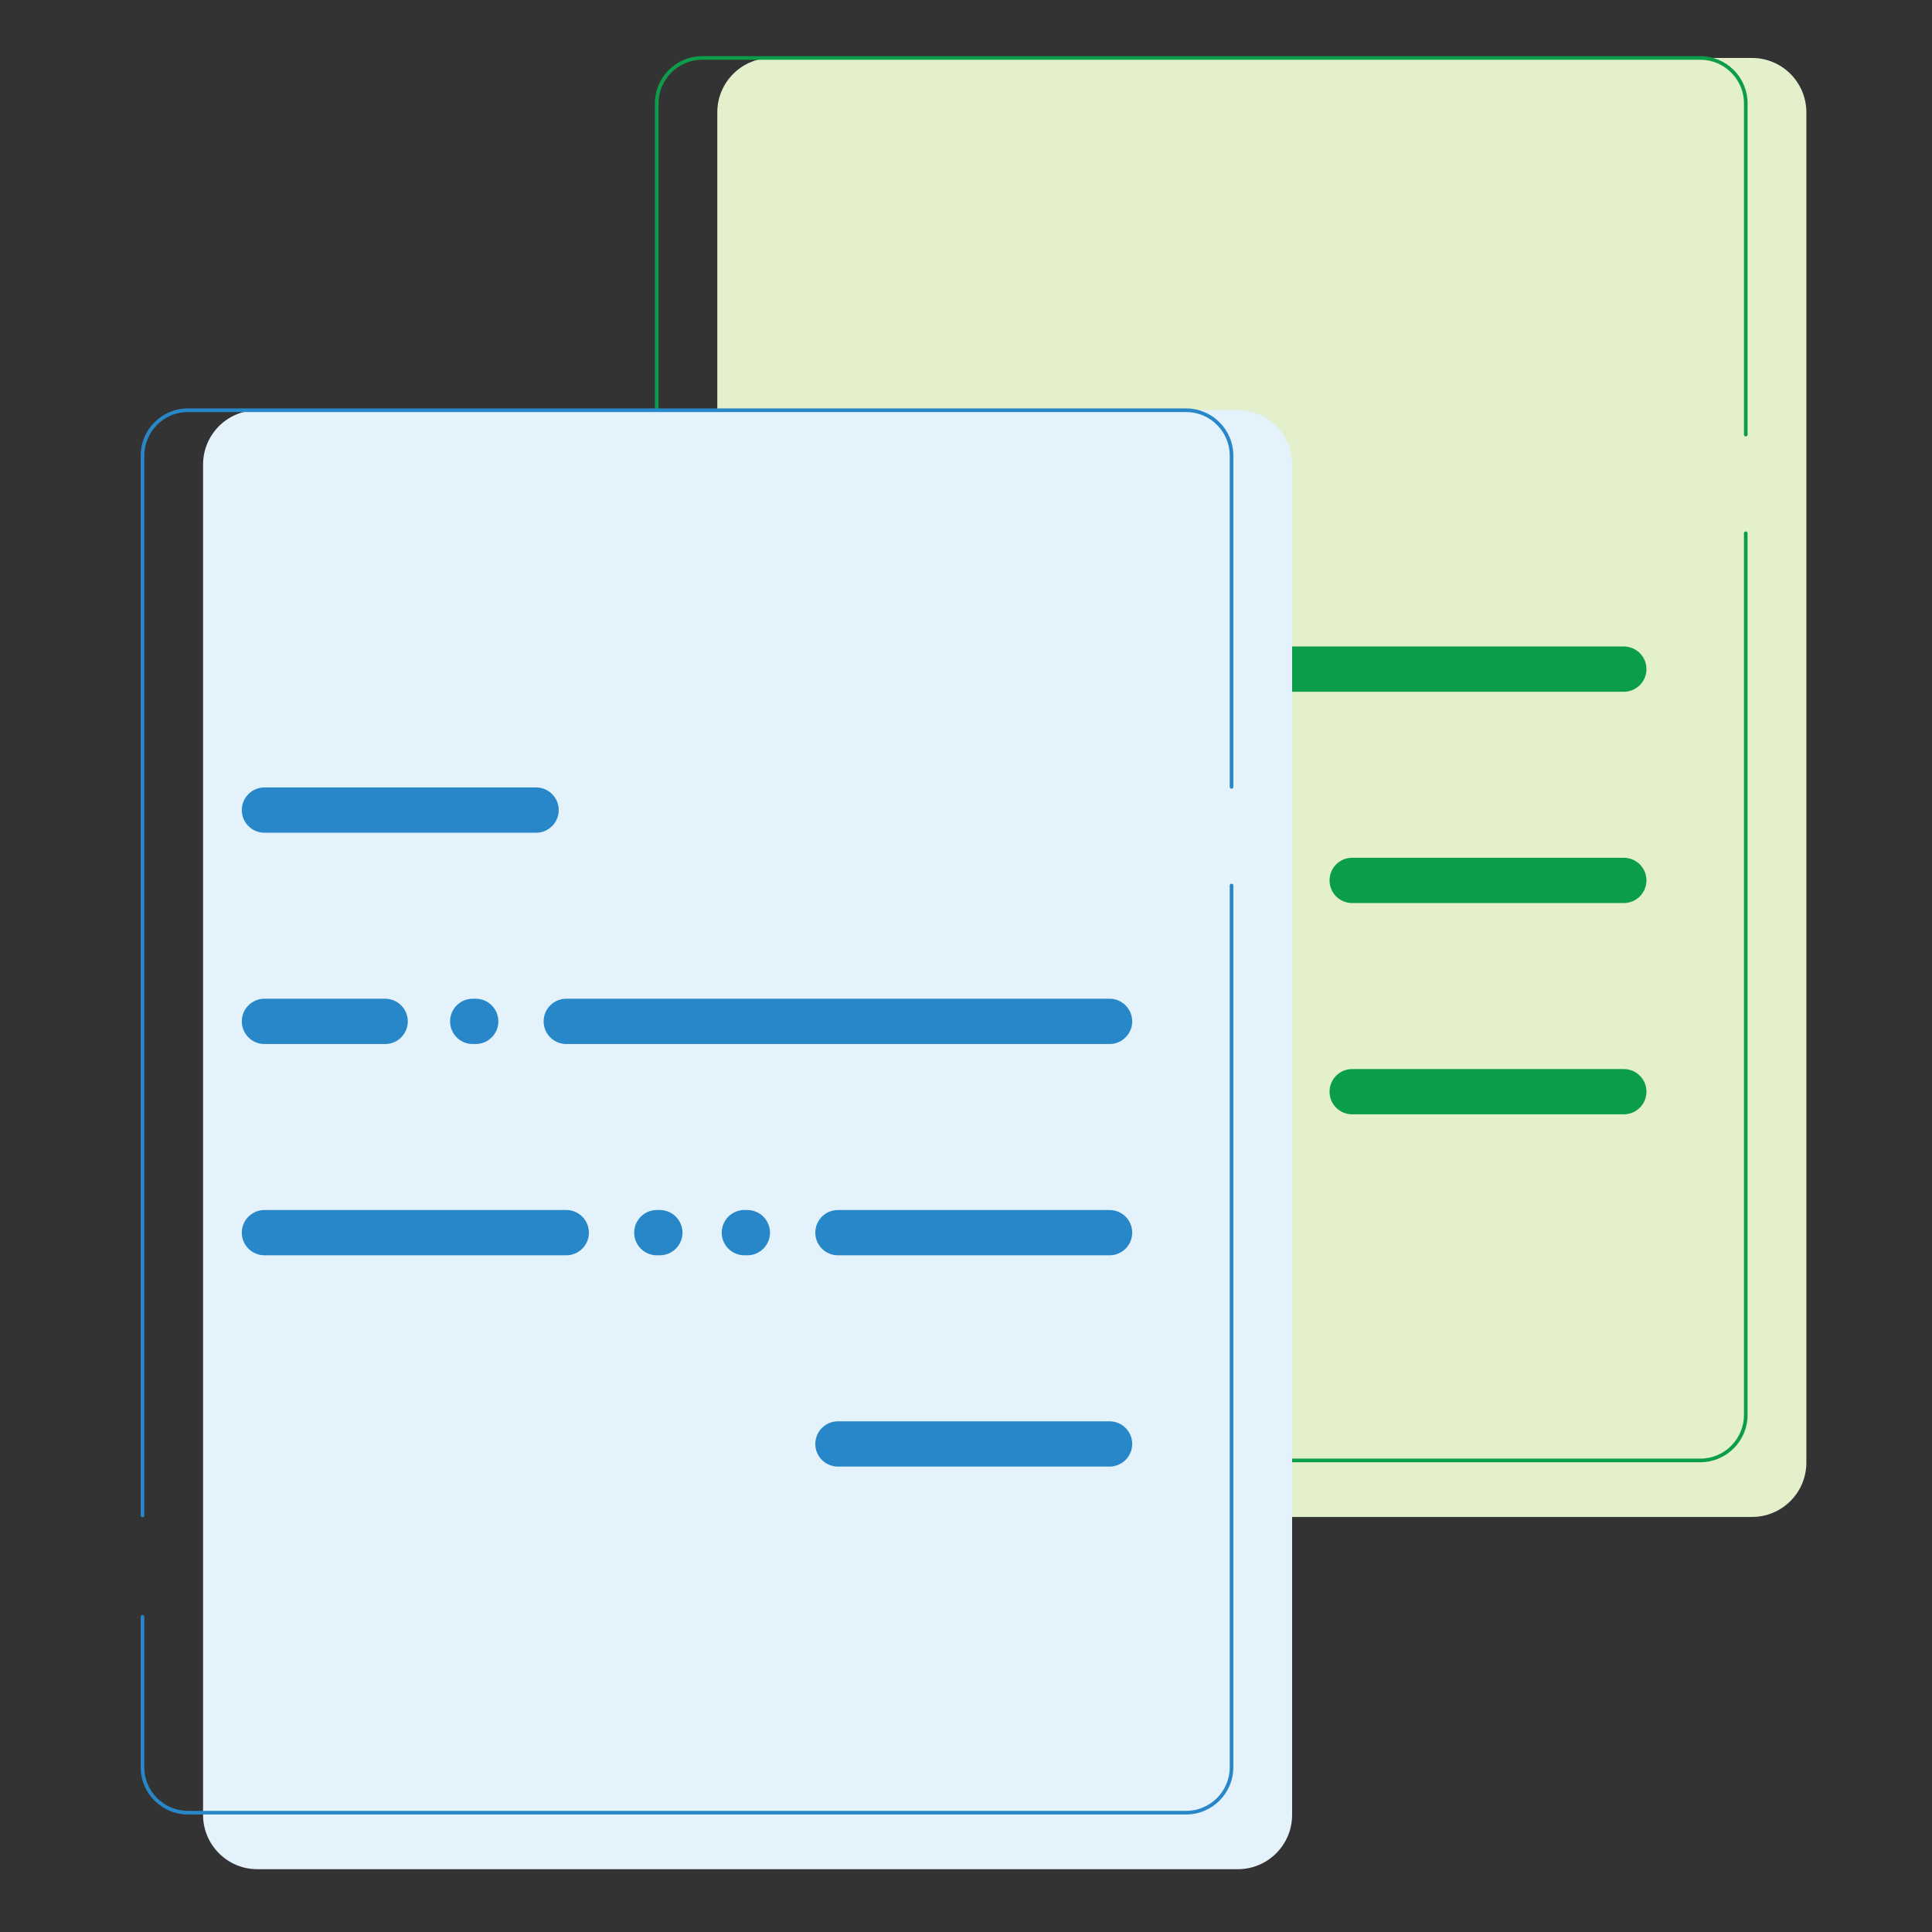 <svg xmlns="http://www.w3.org/2000/svg" id="Layer_1" width="800" height="800" x="0" y="0" enable-background="new 0 0 800 800" version="1.0" viewBox="0 0 800 800" xml:space="preserve"><rect x="0" y="0" width="800" height="800" fill="#333333" stroke="none"/><g><path fill="#E4F0CC" d="M725.472,628.14H319.521c-12.429,0-22.5-10.075-22.5-22.5V46.5c0-12.425,10.071-22.5,22.5-22.5h405.951 c12.422,0,22.5,10.075,22.5,22.5v559.14C747.972,618.064,737.894,628.14,725.472,628.14"/></g><g><path fill="#0B9D49" d="M704.085,605.478H290.737c-10.781,0-19.551-8.77-19.551-19.548v-62.336c0-0.414,0.336-0.75,0.75-0.75 s0.75,0.336,0.75,0.75v62.336c0,9.951,8.098,18.048,18.051,18.048h413.348c9.949,0,18.043-8.097,18.043-18.048V220.805 c0-0.414,0.336-0.75,0.75-0.75s0.75,0.336,0.75,0.75V585.93C723.628,596.708,714.861,605.478,704.085,605.478z"/></g><g><path fill="#0B9D49" d="M271.936,482.413c-0.414,0-0.75-0.336-0.75-0.75V42.801c0-10.778,8.771-19.547,19.551-19.547h413.348 c10.78,0,19.551,8.769,19.551,19.547v137.164c0,0.414-0.336,0.75-0.75,0.75s-0.75-0.336-0.75-0.75V42.801 c0-9.951-8.098-18.047-18.051-18.047H290.737c-9.954,0-18.051,8.096-18.051,18.047v438.862 C272.686,482.077,272.35,482.413,271.936,482.413z"/></g><g><path fill="#0B9D49" d="M313.061,189.582c0-5.174,4.197-9.375,9.375-9.375h112.485c5.171,0,9.375,4.201,9.375,9.375 c0,5.175-4.204,9.375-9.375,9.375H322.436C317.258,198.957,313.061,194.756,313.061,189.582 M672.386,442.676H559.9 c-5.178,0-9.367,4.197-9.367,9.375c0,5.167,4.189,9.368,9.367,9.368h112.485c5.178,0,9.375-4.201,9.375-9.368 C681.761,446.873,677.563,442.676,672.386,442.676 M447.424,355.182H322.436c-5.178,0-9.375,4.196-9.375,9.375 c0,5.182,4.197,9.375,9.375,9.375h124.988c5.163,0,9.367-4.201,9.367-9.375C456.791,359.378,452.587,355.182,447.424,355.182 M672.386,355.182H559.9c-5.178,0-9.367,4.196-9.367,9.375c0,5.182,4.189,9.375,9.367,9.375h112.485 c5.178,0,9.375-4.201,9.375-9.375C681.761,359.378,677.563,355.182,672.386,355.182 M438.041,277.069 c0,5.175,4.197,9.375,9.383,9.375h224.962c5.178,0,9.375-4.2,9.375-9.375c0-5.178-4.204-9.375-9.375-9.375H447.424 C442.238,267.694,438.041,271.891,438.041,277.069 M322.436,286.444h49.995c5.171,0,9.368-4.2,9.368-9.375 c0-5.178-4.197-9.375-9.368-9.375h-49.995c-5.178,0-9.375,4.196-9.375,9.375C313.061,282.244,317.258,286.444,322.436,286.444 M408.671,267.694c-5.179,0-9.367,4.196-9.367,9.375c0,5.175,4.188,9.375,9.367,9.375h1.253c5.17,0,9.375-4.2,9.375-9.375 c0-5.178-4.205-9.375-9.375-9.375H408.671z M486.161,355.182h-1.253c-5.178,0-9.367,4.196-9.367,9.375 c0,5.182,4.189,9.375,9.367,9.375h1.253c5.171,0,9.375-4.201,9.375-9.375C495.536,359.378,491.332,355.182,486.161,355.182 M522.408,355.182h-1.253c-5.178,0-9.367,4.196-9.367,9.375c0,5.182,4.189,9.375,9.367,9.375h1.253 c5.171,0,9.375-4.201,9.375-9.375C531.783,359.378,527.579,355.182,522.408,355.182"/></g><g><path fill="#E4F2FC" d="M512.535,774h-405.95c-12.429,0-22.5-10.074-22.5-22.5V192.361c0-12.426,10.071-22.5,22.5-22.5h405.95 c12.429,0,22.5,10.074,22.5,22.5V751.5C535.035,763.926,524.964,774,512.535,774"/></g><g><path fill="#2887C8" d="M491.148,751.339H77.801c-10.78,0-19.551-8.77-19.551-19.548v-62.336c0-0.414,0.336-0.75,0.75-0.75 s0.75,0.336,0.75,0.75v62.336c0,9.951,8.098,18.048,18.051,18.048h413.348c9.954,0,18.052-8.097,18.052-18.048V366.666 c0-0.414,0.336-0.75,0.75-0.75s0.75,0.336,0.75,0.75v365.125C510.7,742.569,501.93,751.339,491.148,751.339z"/></g><g><path fill="#2887C8" d="M59,628.274c-0.414,0-0.75-0.336-0.75-0.75V188.663c0-10.778,8.771-19.547,19.551-19.547h413.348 c10.781,0,19.552,8.769,19.552,19.547v137.164c0,0.414-0.336,0.75-0.75,0.75s-0.75-0.336-0.75-0.75V188.663 c0-9.951-8.098-18.047-18.052-18.047H77.801c-9.953,0-18.051,8.096-18.051,18.047v438.862C59.75,627.938,59.414,628.274,59,628.274 z"/></g><g><path fill="#2887C8" d="M100.125,335.443c0-5.186,4.197-9.375,9.368-9.375h112.492c5.171,0,9.375,4.201,9.375,9.375 s-4.204,9.375-9.375,9.375H109.493C104.322,344.817,100.125,340.617,100.125,335.443 M459.449,588.537H346.965 c-5.178,0-9.368,4.196-9.368,9.375c0,5.167,4.189,9.368,9.368,9.368h112.484c5.179,0,9.375-4.201,9.375-9.368 C468.824,592.733,464.628,588.537,459.449,588.537 M234.48,501.042H109.493c-5.171,0-9.368,4.197-9.368,9.375 c0,5.183,4.197,9.375,9.368,9.375H234.48c5.171,0,9.375-4.2,9.375-9.375C243.855,505.239,239.651,501.042,234.48,501.042 M459.449,501.042H346.965c-5.178,0-9.368,4.197-9.368,9.375c0,5.183,4.189,9.375,9.368,9.375h112.484 c5.179,0,9.375-4.2,9.375-9.375C468.824,505.239,464.628,501.042,459.449,501.042 M225.105,422.93c0,5.175,4.197,9.376,9.375,9.376 h224.969c5.179,0,9.375-4.201,9.375-9.376c0-5.178-4.204-9.375-9.375-9.375H234.48C229.302,413.555,225.105,417.752,225.105,422.93 M109.493,432.306h50.002c5.178,0,9.367-4.201,9.367-9.376c0-5.178-4.189-9.375-9.367-9.375h-50.002 c-5.171,0-9.368,4.197-9.368,9.375C100.125,428.104,104.322,432.306,109.493,432.306 M195.735,413.555 c-5.178,0-9.368,4.197-9.368,9.375c0,5.175,4.189,9.376,9.368,9.376h1.252c5.171,0,9.375-4.201,9.375-9.376 c0-5.178-4.204-9.375-9.375-9.375H195.735z M273.225,501.042h-1.252c-5.179,0-9.368,4.197-9.368,9.375 c0,5.183,4.189,9.375,9.368,9.375h1.252c5.171,0,9.375-4.2,9.375-9.375C282.6,505.239,278.396,501.042,273.225,501.042 M309.472,501.042h-1.252c-5.178,0-9.368,4.197-9.368,9.375c0,5.183,4.189,9.375,9.368,9.375h1.252c5.171,0,9.368-4.2,9.368-9.375 C318.84,505.239,314.643,501.042,309.472,501.042"/></g></svg>
